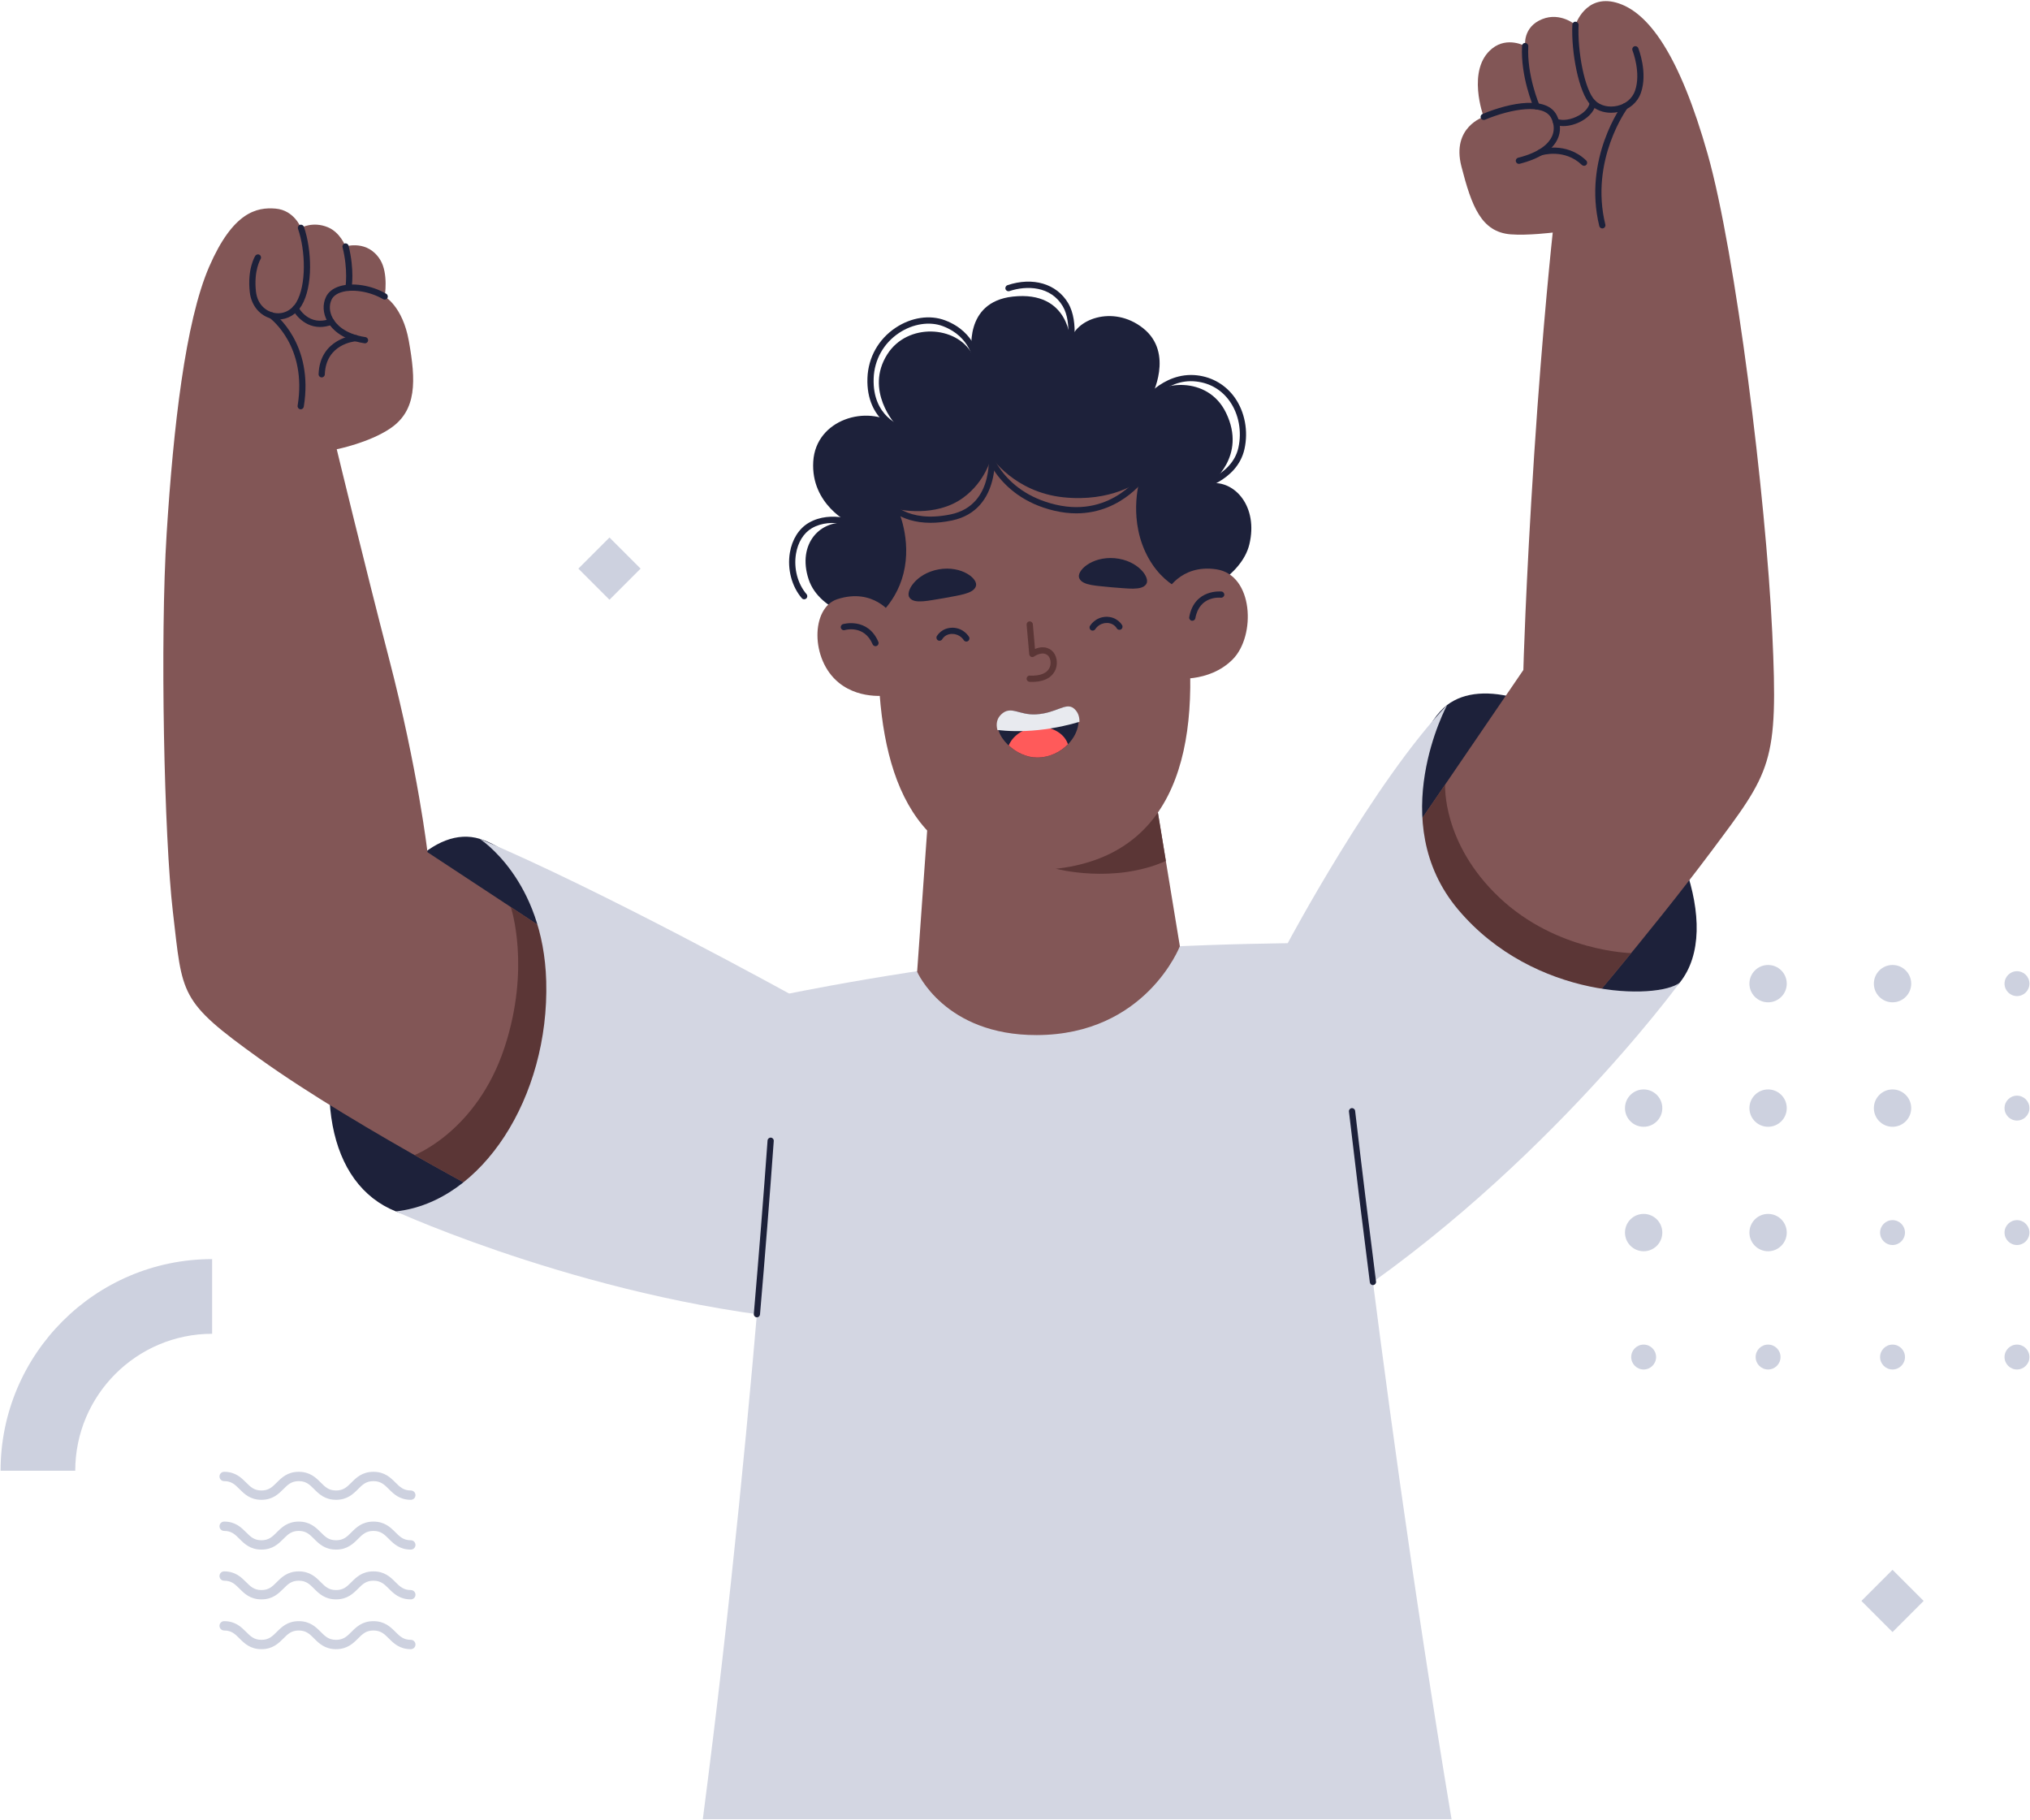 <?xml version="1.0" encoding="UTF-8"?>
<svg width="522px" height="468px" viewBox="0 0 522 468" version="1.1" xmlns="http://www.w3.org/2000/svg" xmlns:xlink="http://www.w3.org/1999/xlink">
    <title>Illustration 10 0</title>
    <g id="🤩-Illustrations" stroke="none" stroke-width="1" fill="none" fill-rule="evenodd">
        <g id="Illustration-10">
            <path d="M427.452,252.895 C427.452,255.546 425.303,257.695 422.652,257.695 C420.001,257.695 417.852,255.546 417.852,252.895 C417.852,250.244 420.001,248.095 422.652,248.095 C425.303,248.095 427.452,250.244 427.452,252.895" id="Fill-1458" fill="#CDD1DF"></path>
            <path d="M459.452,252.895 C459.452,255.546 457.303,257.695 454.652,257.695 C452.001,257.695 449.852,255.546 449.852,252.895 C449.852,250.244 452.001,248.095 454.652,248.095 C457.303,248.095 459.452,250.244 459.452,252.895" id="Fill-1460" fill="#CDD1DF"></path>
            <path d="M491.452,252.895 C491.452,255.546 489.303,257.695 486.652,257.695 C484.001,257.695 481.852,255.546 481.852,252.895 C481.852,250.244 484.001,248.095 486.652,248.095 C489.303,248.095 491.452,250.244 491.452,252.895" id="Fill-1462" fill="#CDD1DF"></path>
            <path d="M521.852,252.895 C521.852,254.662 520.419,256.094 518.652,256.094 C516.885,256.094 515.452,254.662 515.452,252.895 C515.452,251.127 516.885,249.696 518.652,249.696 C520.419,249.696 521.852,251.127 521.852,252.895" id="Fill-1464" fill="#CDD1DF"></path>
            <path d="M427.452,284.896 C427.452,287.546 425.303,289.695 422.652,289.695 C420.001,289.695 417.852,287.546 417.852,284.896 C417.852,282.245 420.001,280.094 422.652,280.094 C425.303,280.094 427.452,282.245 427.452,284.896" id="Fill-1466" fill="#CDD1DF"></path>
            <path d="M459.452,284.896 C459.452,287.546 457.303,289.695 454.652,289.695 C452.001,289.695 449.852,287.546 449.852,284.896 C449.852,282.245 452.001,280.094 454.652,280.094 C457.303,280.094 459.452,282.245 459.452,284.896" id="Fill-1468" fill="#CDD1DF"></path>
            <path d="M491.452,284.896 C491.452,287.546 489.303,289.695 486.652,289.695 C484.001,289.695 481.852,287.546 481.852,284.896 C481.852,282.245 484.001,280.094 486.652,280.094 C489.303,280.094 491.452,282.245 491.452,284.896" id="Fill-1470" fill="#CDD1DF"></path>
            <path d="M521.852,284.896 C521.852,286.663 520.419,288.094 518.652,288.094 C516.885,288.094 515.452,286.663 515.452,284.896 C515.452,283.127 516.885,281.695 518.652,281.695 C520.419,281.695 521.852,283.127 521.852,284.896" id="Fill-1472" fill="#CDD1DF"></path>
            <path d="M427.452,316.896 C427.452,319.546 425.303,321.695 422.652,321.695 C420.001,321.695 417.852,319.546 417.852,316.896 C417.852,314.245 420.001,312.094 422.652,312.094 C425.303,312.094 427.452,314.245 427.452,316.896" id="Fill-1474" fill="#CDD1DF"></path>
            <path d="M459.452,316.896 C459.452,319.546 457.303,321.695 454.652,321.695 C452.001,321.695 449.852,319.546 449.852,316.896 C449.852,314.245 452.001,312.094 454.652,312.094 C457.303,312.094 459.452,314.245 459.452,316.896" id="Fill-1476" fill="#CDD1DF"></path>
            <path d="M489.852,316.896 C489.852,318.663 488.419,320.094 486.652,320.094 C484.885,320.094 483.452,318.663 483.452,316.896 C483.452,315.127 484.885,313.695 486.652,313.695 C488.419,313.695 489.852,315.127 489.852,316.896" id="Fill-1478" fill="#CDD1DF"></path>
            <path d="M521.852,316.896 C521.852,318.663 520.419,320.094 518.652,320.094 C516.885,320.094 515.452,318.663 515.452,316.896 C515.452,315.127 516.885,313.695 518.652,313.695 C520.419,313.695 521.852,315.127 521.852,316.896" id="Fill-1480" fill="#CDD1DF"></path>
            <path d="M425.852,348.896 C425.852,350.663 424.419,352.094 422.652,352.094 C420.885,352.094 419.452,350.663 419.452,348.896 C419.452,347.127 420.885,345.695 422.652,345.695 C424.419,345.695 425.852,347.127 425.852,348.896" id="Fill-1482" fill="#CDD1DF"></path>
            <path d="M457.852,348.896 C457.852,350.663 456.419,352.094 454.652,352.094 C452.885,352.094 451.452,350.663 451.452,348.896 C451.452,347.127 452.885,345.695 454.652,345.695 C456.419,345.695 457.852,347.127 457.852,348.896" id="Fill-1484" fill="#CDD1DF"></path>
            <path d="M489.852,348.896 C489.852,350.663 488.419,352.094 486.652,352.094 C484.885,352.094 483.452,350.663 483.452,348.896 C483.452,347.127 484.885,345.695 486.652,345.695 C488.419,345.695 489.852,347.127 489.852,348.896" id="Fill-1486" fill="#CDD1DF"></path>
            <path d="M521.852,348.896 C521.852,350.663 520.419,352.094 518.652,352.094 C516.885,352.094 515.452,350.663 515.452,348.896 C515.452,347.127 516.885,345.695 518.652,345.695 C520.419,345.695 521.852,347.127 521.852,348.896" id="Fill-1488" fill="#CDD1DF"></path>
            <path d="M105.638,385.6 C102.738,385.6 101.21,384.076 99.985,382.849 C98.838,381.705 97.932,380.8 96.026,380.8 C94.122,380.8 93.216,381.705 92.07,382.849 C90.845,384.076 89.316,385.6 86.416,385.6 C83.519,385.6 81.994,384.076 80.769,382.849 C79.626,381.704 78.722,380.8 76.823,380.8 C74.923,380.8 74.019,381.704 72.876,382.849 C71.651,384.076 70.126,385.6 67.229,385.6 C64.332,385.6 62.807,384.074 61.582,382.847 C60.441,381.704 59.538,380.8 57.638,380.8 C56.976,380.8 56.438,380.263 56.438,379.6 C56.438,378.938 56.976,378.401 57.638,378.401 C60.532,378.401 62.057,379.925 63.282,381.152 C64.426,382.295 65.329,383.201 67.229,383.201 C69.129,383.201 70.032,382.297 71.176,381.152 C72.401,379.925 73.926,378.401 76.823,378.401 C79.72,378.401 81.244,379.925 82.47,381.152 C83.613,382.297 84.516,383.201 86.416,383.201 C88.323,383.201 89.229,382.295 90.376,381.151 C91.601,379.925 93.129,378.401 96.026,378.401 C98.926,378.401 100.454,379.925 101.679,381.152 C102.825,382.295 103.732,383.201 105.638,383.201 C106.301,383.201 106.838,383.738 106.838,384.401 C106.838,385.063 106.301,385.6 105.638,385.6" id="Fill-1490" fill="#CDD1DF"></path>
            <path d="M105.638,398.4 C102.738,398.4 101.21,396.875 99.985,395.648 C98.838,394.504 97.932,393.599 96.026,393.599 C94.122,393.599 93.216,394.504 92.07,395.648 C90.845,396.875 89.316,398.4 86.416,398.4 C83.519,398.4 81.994,396.875 80.769,395.648 C79.626,394.503 78.722,393.599 76.823,393.599 C74.923,393.599 74.019,394.503 72.876,395.648 C71.651,396.875 70.126,398.4 67.229,398.4 C64.332,398.4 62.807,396.873 61.582,395.646 C60.441,394.503 59.538,393.599 57.638,393.599 C56.976,393.599 56.438,393.062 56.438,392.4 C56.438,391.737 56.976,391.2 57.638,391.2 C60.532,391.2 62.057,392.724 63.282,393.951 C64.426,395.095 65.329,396 67.229,396 C69.129,396 70.032,395.096 71.176,393.951 C72.401,392.724 73.926,391.2 76.823,391.2 C79.72,391.2 81.244,392.724 82.47,393.951 C83.613,395.096 84.516,396 86.416,396 C88.323,396 89.229,395.095 90.376,393.95 C91.601,392.724 93.129,391.2 96.026,391.2 C98.926,391.2 100.454,392.724 101.679,393.951 C102.825,395.095 103.732,396 105.638,396 C106.301,396 106.838,396.537 106.838,397.2 C106.838,397.862 106.301,398.4 105.638,398.4" id="Fill-1492" fill="#CDD1DF"></path>
            <path d="M105.638,411.2 C102.738,411.2 101.21,409.675 99.985,408.448 C98.838,407.304 97.932,406.4 96.026,406.4 C94.122,406.4 93.216,407.304 92.07,408.448 C90.845,409.675 89.316,411.2 86.416,411.2 C83.519,411.2 81.994,409.675 80.769,408.448 C79.626,407.303 78.722,406.4 76.823,406.4 C74.923,406.4 74.019,407.303 72.876,408.448 C71.651,409.675 70.126,411.2 67.229,411.2 C64.332,411.2 62.807,409.674 61.582,408.447 C60.441,407.303 59.538,406.4 57.638,406.4 C56.976,406.4 56.438,405.862 56.438,405.2 C56.438,404.537 56.976,404 57.638,404 C60.532,404 62.057,405.525 63.282,406.752 C64.426,407.895 65.329,408.8 67.229,408.8 C69.129,408.8 70.032,407.896 71.176,406.752 C72.401,405.525 73.926,404 76.823,404 C79.72,404 81.244,405.525 82.47,406.752 C83.613,407.896 84.516,408.8 86.416,408.8 C88.323,408.8 89.229,407.895 90.376,406.75 C91.601,405.525 93.129,404 96.026,404 C98.926,404 100.454,405.525 101.679,406.752 C102.825,407.895 103.732,408.8 105.638,408.8 C106.301,408.8 106.838,409.338 106.838,410 C106.838,410.662 106.301,411.2 105.638,411.2" id="Fill-1494" fill="#CDD1DF"></path>
            <path d="M105.638,424 C102.738,424 101.21,422.475 99.985,421.248 C98.838,420.104 97.932,419.2 96.026,419.2 C94.122,419.2 93.216,420.104 92.07,421.248 C90.845,422.475 89.316,424 86.416,424 C83.519,424 81.994,422.475 80.769,421.248 C79.626,420.104 78.722,419.2 76.823,419.2 C74.923,419.2 74.019,420.104 72.876,421.248 C71.651,422.475 70.126,424 67.229,424 C64.332,424 62.807,422.474 61.582,421.247 C60.441,420.104 59.538,419.2 57.638,419.2 C56.976,419.2 56.438,418.662 56.438,418 C56.438,417.338 56.976,416.8 57.638,416.8 C60.532,416.8 62.057,418.325 63.282,419.552 C64.426,420.695 65.329,421.6 67.229,421.6 C69.129,421.6 70.032,420.697 71.176,419.552 C72.401,418.325 73.926,416.8 76.823,416.8 C79.72,416.8 81.244,418.325 82.47,419.552 C83.613,420.697 84.516,421.6 86.416,421.6 C88.323,421.6 89.229,420.695 90.376,419.55 C91.601,418.325 93.129,416.8 96.026,416.8 C98.926,416.8 100.454,418.325 101.679,419.552 C102.825,420.695 103.732,421.6 105.638,421.6 C106.301,421.6 106.838,422.138 106.838,422.8 C106.838,423.463 106.301,424 105.638,424" id="Fill-1496" fill="#CDD1DF"></path>
            <path d="M19.348,378.117 L0.148,378.117 C0.148,348.12 24.551,323.717 54.548,323.717 L54.548,342.917 C35.139,342.917 19.348,358.708 19.348,378.117" id="Fill-1498" fill="#CDD1DF"></path>
            <polygon id="Fill-1500" fill="#CDD1DF" points="164.723 146.192 156.723 154.192 148.723 146.192 156.723 138.192"></polygon>
            <polygon id="Fill-1502" fill="#CDD1DF" points="494.652 411.6 486.652 419.6 478.652 411.6 486.652 403.6"></polygon>
            <path d="M123.323,215.65 C112.123,212.25 98.804,225.146 90.217,249.857 C79.723,280.05 84.348,304.459 101.79,311.45 C119.855,318.692 144.723,296.851 147.523,264.851 C150.058,235.875 134.459,219.03 123.323,215.65" id="Fill-1504" fill="#1D213A"></path>
            <path d="M155.394,249.025 L109.923,219.1 C109.923,219.1 107.494,197.975 100.014,169.245 C94.001,146.152 86.59,115.5 86.59,115.5 C86.59,115.5 94.831,113.863 100.323,110.167 C107.257,105.5 106.959,97.854 105.123,87.633 C103.524,78.731 98.924,76.231 98.924,76.231 C98.924,76.231 99.924,70.331 97.79,66.834 C94.559,61.539 88.857,63.367 88.857,63.367 C88.857,63.367 87.523,59.767 84.323,58.434 C80.46,56.824 77.39,58.567 77.39,58.567 C77.39,58.567 75.657,54.033 70.857,53.633 C66.057,53.233 59.923,54.434 53.79,68.567 C47.657,82.7 44.59,109.767 42.857,137.1 C41.123,164.434 42.211,215.287 44.456,234.434 C46.99,256.034 45.943,257.261 66.723,272.167 C92.19,290.433 135.977,312.927 135.977,312.927 C135.977,312.927 155.139,302.068 158.656,281.836 C162.19,261.501 155.394,249.025 155.394,249.025" id="Fill-1506" fill="#825656"></path>
            <path d="M372.123,181.25 C381.029,174.481 398.323,179.583 414.589,194.117 C430.221,208.082 443.456,238.308 431.923,252.65 C420.335,267.061 387.392,257.307 370.323,239.65 C353.889,222.65 362.123,188.85 372.123,181.25" id="Fill-1508" fill="#1D213A"></path>
            <path d="M357.088,222.987 L391.722,172.25 C391.722,172.25 392.247,151.446 394.497,116.969 C396.682,83.478 399.272,59.791 399.272,59.791 C399.272,59.791 392.79,60.597 388.456,60.25 C380.878,59.642 378.412,52.995 375.789,42.783 C373.19,32.664 381.522,30.05 381.522,30.05 C381.522,30.05 376.952,17.843 383.722,12.45 C387.656,9.317 392.189,11.85 392.189,11.85 C392.189,11.85 391.448,6.962 396.587,4.912 C401.256,3.05 405.123,6.383 405.123,6.383 C405.123,6.383 407.656,-1.484 415.523,0.65 C423.92,2.927 431.922,14.25 439.123,39.65 C446.322,65.05 454.067,127.684 455.722,162.65 C457.322,196.45 455.503,198.211 439.922,219.05 C423.922,240.45 402.477,265.313 402.477,265.313 C402.477,265.313 361.722,258.45 357.088,222.987" id="Fill-1510" fill="#825656"></path>
            <path d="M129.724,269.331 C122.624,290.831 106.601,296.963 106.59,296.968 C122.738,306.124 135.977,312.927 135.977,312.927 C135.977,312.927 155.139,302.068 158.655,281.836 C162.19,261.5 155.394,249.025 155.394,249.025 L131.347,233.2 C131.347,233.2 136.567,248.609 129.724,269.331" id="Fill-1512" fill="#5B3636"></path>
            <path d="M342.923,242.45 C342.923,242.45 353.255,347.676 373.256,467.717 L180.723,467.717 C195.402,355.079 200.587,255.922 200.587,255.922 C200.587,255.922 236.237,248.38 272.323,245.25 C308.323,242.128 342.923,242.45 342.923,242.45" id="Fill-1514" fill="#D3D6E2"></path>
            <path d="M371.609,201.716 L357.088,222.987 C361.723,258.45 402.478,265.313 402.478,265.313 C402.478,265.313 410.004,256.582 419.452,245.038 C419.422,245.038 400.312,244.719 385.524,230.731 C370.724,216.731 371.609,201.716 371.609,201.716" id="Fill-1516" fill="#5B3636"></path>
            <path d="M203.786,255.922 C203.786,255.922 154.523,228.717 123.323,215.65 C123.323,215.65 139.723,226.05 140.456,252.25 C141.292,282.116 123.923,309.05 101.789,311.45 C101.789,311.45 154.323,335.45 211.656,339.717 L203.786,255.922 Z" id="Fill-1518" fill="#D3D6E2"></path>
            <path d="M331.121,242.5 C331.121,242.5 353.323,200.85 372.123,181.25 C372.123,181.25 355.895,211.273 374.96,233.867 C394.523,257.05 426.323,257.05 431.923,252.65 C431.923,252.65 393.923,304.783 337.923,339.717 L331.121,242.5 Z" id="Fill-1520" fill="#D3D6E2"></path>
            <path d="M194.632,338.683 C194.61,338.683 194.585,338.682 194.563,338.68 C194.122,338.643 193.798,338.255 193.835,337.815 C195.135,322.711 196.325,307.708 197.372,293.221 C197.401,292.782 197.804,292.449 198.226,292.48 C198.666,292.513 199.001,292.896 198.966,293.336 C197.923,307.83 196.732,322.841 195.429,337.952 C195.394,338.37 195.044,338.683 194.632,338.683" id="Fill-1522" fill="#1D213A"></path>
            <path d="M353.041,330.397 C352.644,330.397 352.3,330.101 352.248,329.699 C350.353,314.89 348.545,300.115 346.873,285.786 C346.82,285.346 347.135,284.95 347.572,284.899 C347.995,284.851 348.408,285.161 348.461,285.601 C350.132,299.925 351.942,314.693 353.836,329.495 C353.892,329.933 353.582,330.334 353.142,330.39 C353.106,330.396 353.075,330.397 353.041,330.397" id="Fill-1524" fill="#1D213A"></path>
            <path d="M240.329,186.568 L235.835,249.833 C235.835,249.833 242.857,266.178 266.59,266.117 C294.628,266.045 303.394,243.272 303.394,243.272 L293.523,183.25 L240.329,186.568 Z" id="Fill-1526" fill="#825656"></path>
            <path d="M299.79,221.357 L293.523,183.25 L269.031,184.778 L271.55,223.358 C271.55,223.358 286.324,227.331 299.79,221.357" id="Fill-1528" fill="#5B3636"></path>
            <path d="M230.444,122.407 C230.444,122.407 225.817,141.05 225.817,167.852 C225.818,197.196 233.513,223.726 264.577,223.74 C299.332,223.757 308.404,197.838 305.596,164.845 C302.93,133.512 296.044,117.474 296.044,117.474 C296.044,117.474 279.923,114.116 261.256,115.717 C242.59,117.317 230.444,122.407 230.444,122.407" id="Fill-1530" fill="#825656"></path>
            <path d="M275.256,87.85 C276.189,82.117 286.189,78.25 293.923,84.367 C302.059,90.802 296.056,101.983 296.056,101.983 C297.923,98.383 310.456,96.25 315.256,106.117 C320.753,117.416 311.256,124.25 311.256,124.25 C317.523,123.45 323.606,130.272 321.256,139.983 C319.256,148.25 308.056,153.05 308.056,153.05 C308.056,153.05 300.322,152.25 295.423,143.65 C289.944,134.034 292.989,123.717 292.989,123.717 C292.989,123.717 285.923,129.183 273.389,127.85 C260.856,126.517 254.898,117.506 254.898,117.506 C254.898,117.506 253.523,123.717 247.656,127.983 C240.473,133.207 230.856,130.917 230.856,130.917 C230.856,130.917 234.523,138.678 232.322,147.45 C230.21,155.875 223.95,159.85 223.95,159.85 C223.95,159.85 210.856,157.85 207.923,148.917 C204.956,139.883 210.856,133.317 218.539,134.498 C218.539,134.498 208.446,129.741 209.123,118.65 C209.789,107.717 223.123,103.983 230.322,109.183 C230.322,109.183 222.211,100.401 228.189,91.05 C233.389,82.917 245.923,83.717 249.923,90.917 C249.923,90.917 247.614,77.651 260.456,76.25 C275.123,74.65 275.256,87.85 275.256,87.85" id="Fill-1532" fill="#1D213A"></path>
            <path d="M229.223,157.85 C229.223,157.85 224.623,151.05 215.323,154.043 C208.511,156.235 208.342,169.613 215.723,175.55 C221.601,180.278 229.223,178.65 229.223,178.65 L229.223,157.85 Z" id="Fill-1534" fill="#825656"></path>
            <path d="M299.79,152.383 C299.79,152.383 303.39,144.917 312.857,146.383 C322.323,147.85 322.99,163.45 316.99,169.512 C310.797,175.77 301.523,174.383 301.523,174.383 L299.79,152.383 Z" id="Fill-1536" fill="#825656"></path>
            <path d="M93.857,88.264 C93.82,88.264 93.779,88.261 93.738,88.255 C87.56,87.323 85.064,84.256 84.126,82.511 C83.044,80.503 82.926,78.273 83.798,76.395 C84.401,75.092 85.617,74.126 87.314,73.6 C90.676,72.553 95.626,73.351 99.329,75.542 C99.711,75.767 99.836,76.258 99.61,76.639 C99.385,77.02 98.892,77.139 98.517,76.92 C95.22,74.973 90.711,74.217 87.789,75.128 C86.517,75.522 85.664,76.175 85.248,77.069 C84.591,78.486 84.695,80.194 85.535,81.753 C86.332,83.236 88.488,85.845 93.976,86.673 C94.414,86.739 94.713,87.147 94.648,87.583 C94.588,87.979 94.248,88.264 93.857,88.264" id="Fill-1538" fill="#1D213A"></path>
            <path d="M89.613,74.786 C89.57,74.786 89.523,74.781 89.476,74.773 C89.041,74.698 88.751,74.284 88.825,73.85 C88.832,73.806 89.551,69.467 88.082,63.561 C87.972,63.131 88.235,62.697 88.663,62.591 C89.101,62.483 89.526,62.745 89.632,63.173 C91.191,69.43 90.435,73.934 90.401,74.123 C90.332,74.513 89.994,74.786 89.613,74.786" id="Fill-1540" fill="#1D213A"></path>
            <path d="M71.541,82.144 C71.047,82.144 70.544,82.089 70.035,81.98 C66.897,81.294 64.62,78.603 64.23,75.121 C63.554,69.107 65.564,65.899 65.65,65.765 C65.891,65.393 66.394,65.288 66.754,65.524 C67.126,65.763 67.236,66.258 66.995,66.63 C66.98,66.655 65.213,69.54 65.817,74.943 C66.198,78.327 68.422,79.99 70.376,80.416 C72.666,80.917 74.885,79.894 76.172,77.757 C78.841,73.322 78.567,64.391 76.632,58.83 C76.489,58.413 76.707,57.957 77.126,57.811 C77.544,57.667 77.998,57.886 78.144,58.305 C80.186,64.183 80.538,73.607 77.541,78.581 C76.172,80.86 73.957,82.144 71.541,82.144" id="Fill-1542" fill="#1D213A"></path>
            <path d="M82.304,84.065 C77.595,84.065 75.304,79.715 75.276,79.662 C75.075,79.27 75.229,78.79 75.622,78.588 C76.001,78.385 76.494,78.539 76.7,78.931 C76.807,79.139 79.401,84 84.901,81.961 C85.304,81.806 85.776,82.018 85.929,82.432 C86.082,82.846 85.872,83.307 85.457,83.461 C84.307,83.887 83.257,84.065 82.304,84.065" id="Fill-1544" fill="#1D213A"></path>
            <path d="M77.323,105.231 C77.282,105.231 77.239,105.228 77.195,105.22 C76.758,105.149 76.464,104.737 76.532,104.301 C79.017,89.107 69.726,82.026 69.329,81.732 C68.976,81.47 68.898,80.968 69.16,80.614 C69.426,80.257 69.923,80.182 70.279,80.445 C70.707,80.76 80.761,88.362 78.114,104.561 C78.048,104.953 77.711,105.231 77.323,105.231" id="Fill-1546" fill="#1D213A"></path>
            <path d="M82.723,97.031 L82.695,97.031 C82.254,97.015 81.908,96.645 81.923,96.203 C82.245,86.89 91.326,86.15 91.417,86.143 C91.842,86.096 92.236,86.445 92.27,86.884 C92.301,87.325 91.97,87.708 91.529,87.74 C91.214,87.764 83.795,88.403 83.523,96.259 C83.508,96.69 83.151,97.031 82.723,97.031" id="Fill-1548" fill="#1D213A"></path>
            <path d="M390.573,42.131 C390.214,42.131 389.888,41.889 389.798,41.526 C389.689,41.098 389.948,40.662 390.379,40.554 C396.133,39.109 398.279,36.784 399.067,35.089 C399.745,33.631 399.689,32.01 398.904,30.4 C397.029,26.567 388.745,27.912 381.829,30.789 C381.426,30.951 380.957,30.765 380.785,30.358 C380.614,29.948 380.807,29.481 381.217,29.311 C388.479,26.292 397.851,24.584 400.342,29.7 C401.345,31.757 401.407,33.854 400.517,35.764 C399.176,38.647 395.804,40.84 390.767,42.108 C390.701,42.123 390.635,42.131 390.573,42.131" id="Fill-1550" fill="#1D213A"></path>
            <path d="M395.129,28.147 C394.82,28.147 394.526,27.967 394.395,27.664 C394.254,27.342 390.97,19.653 391.388,11.808 C391.414,11.369 391.716,11.001 392.232,11.052 C392.673,11.075 393.01,11.452 392.988,11.892 C392.588,19.355 395.829,26.953 395.863,27.03 C396.039,27.435 395.851,27.906 395.448,28.081 C395.345,28.125 395.235,28.147 395.129,28.147" id="Fill-1552" fill="#1D213A"></path>
            <path d="M414.276,28.992 C412.245,28.992 410.338,28.276 409.026,26.962 C405.963,23.901 403.982,13.366 404.323,6.344 C404.345,5.903 404.713,5.531 405.16,5.584 C405.604,5.604 405.945,5.979 405.923,6.422 C405.604,12.978 407.42,23.098 410.157,25.831 C411.504,27.18 413.701,27.712 415.888,27.209 C418.089,26.709 419.745,25.297 420.435,23.331 C422.051,18.736 419.804,13.018 419.779,12.961 C419.617,12.552 419.817,12.086 420.226,11.922 C420.629,11.756 421.101,11.956 421.267,12.367 C421.37,12.623 423.757,18.704 421.948,23.862 C421.07,26.356 418.992,28.145 416.242,28.77 C415.586,28.92 414.923,28.992 414.276,28.992" id="Fill-1554" fill="#1D213A"></path>
            <path d="M401.982,32.419 C401.167,32.419 400.414,32.286 399.779,32.013 C399.373,31.839 399.185,31.367 399.36,30.962 C399.535,30.555 400.007,30.364 400.41,30.544 C401.785,31.134 404.091,30.775 406.02,29.673 C407.626,28.758 408.638,27.525 408.798,26.295 C408.857,25.855 409.26,25.544 409.695,25.603 C410.132,25.659 410.441,26.061 410.385,26.499 C410.16,28.233 408.86,29.897 406.814,31.063 C405.26,31.948 403.513,32.419 401.982,32.419" id="Fill-1556" fill="#1D213A"></path>
            <path d="M407.323,42.631 C407.123,42.631 406.923,42.557 406.77,42.409 C402.285,38.108 396.532,39.887 396.295,39.965 C395.876,40.103 395.426,39.87 395.289,39.45 C395.151,39.031 395.383,38.579 395.801,38.444 C396.082,38.353 402.692,36.278 407.876,41.253 C408.195,41.559 408.207,42.065 407.901,42.384 C407.742,42.548 407.532,42.631 407.323,42.631" id="Fill-1558" fill="#1D213A"></path>
            <path d="M412.023,58.731 C411.664,58.731 411.336,58.485 411.245,58.12 C407.004,40.754 417.107,27.004 417.21,26.867 C417.476,26.517 417.973,26.44 418.329,26.706 C418.682,26.971 418.757,27.471 418.492,27.826 C418.395,27.958 408.745,41.127 412.801,57.742 C412.904,58.17 412.642,58.603 412.213,58.708 C412.148,58.723 412.085,58.731 412.023,58.731" id="Fill-1560" fill="#1D213A"></path>
            <path d="M306.591,159.597 C306.544,159.597 306.497,159.593 306.45,159.585 C306.013,159.507 305.726,159.091 305.804,158.655 C307.122,151.328 314.07,152.076 314.116,152.083 C314.554,152.135 314.866,152.532 314.816,152.969 C314.766,153.408 314.363,153.711 313.929,153.672 C313.707,153.644 308.429,153.118 307.379,158.939 C307.31,159.326 306.972,159.597 306.591,159.597" id="Fill-1562" fill="#1D213A"></path>
            <path d="M225.123,166.131 C224.814,166.131 224.517,165.948 224.386,165.643 C222.242,160.598 217.423,161.937 217.22,161.997 C216.783,162.123 216.352,161.876 216.227,161.456 C216.102,161.034 216.339,160.59 216.761,160.464 C216.832,160.444 223.145,158.639 225.861,165.018 C226.033,165.424 225.842,165.895 225.435,166.067 C225.332,166.11 225.229,166.131 225.123,166.131" id="Fill-1564" fill="#1D213A"></path>
            <path d="M239.304,134.414 C230.916,134.414 227.622,129.717 227.46,129.479 C227.213,129.116 227.307,128.622 227.673,128.372 C228.035,128.128 228.535,128.217 228.782,128.58 C228.954,128.825 233.082,134.609 244.46,132.248 C256.066,129.834 254.216,115.987 254.132,115.398 C254.07,114.961 254.372,114.556 254.807,114.492 C255.266,114.439 255.651,114.733 255.713,115.169 C255.738,115.328 257.872,131.092 244.785,133.814 C242.757,134.236 240.935,134.414 239.304,134.414" id="Fill-1566" fill="#1D213A"></path>
            <path d="M276.767,131.981 C275.014,131.981 273.139,131.776 271.142,131.311 C255.689,127.696 252.67,114.834 252.642,114.704 C252.548,114.273 252.817,113.846 253.248,113.751 C253.695,113.647 254.104,113.926 254.205,114.356 C254.314,114.846 257.064,126.375 271.504,129.751 C286.22,133.196 293.77,121.424 293.845,121.304 C294.086,120.931 294.579,120.82 294.948,121.054 C295.323,121.289 295.435,121.782 295.201,122.157 C295.129,122.27 288.861,131.981 276.767,131.981" id="Fill-1568" fill="#1D213A"></path>
            <path d="M206.792,154.081 C206.566,154.081 206.345,153.987 206.185,153.803 C203.591,150.792 202.411,146.317 203.103,142.125 C203.667,138.709 205.423,135.909 207.917,134.442 C213.882,130.935 221.095,134.266 221.398,134.408 C221.798,134.597 221.97,135.072 221.782,135.472 C221.591,135.872 221.111,136.039 220.716,135.854 C220.65,135.823 213.954,132.747 208.728,135.82 C206.644,137.047 205.169,139.44 204.683,142.386 C204.064,146.123 205.105,150.099 207.398,152.759 C207.685,153.094 207.648,153.599 207.314,153.888 C207.163,154.017 206.976,154.081 206.792,154.081" id="Fill-1570" fill="#1D213A"></path>
            <path d="M307.523,126.131 C307.148,126.131 306.816,125.868 306.738,125.489 C306.651,125.057 306.932,124.634 307.363,124.547 C307.457,124.528 316.779,122.549 318.441,115.109 C319.379,110.915 318.539,106.44 316.195,103.137 C314.145,100.247 311.182,98.5 307.629,98.086 C299.548,97.109 294.242,104.995 294.189,105.075 C293.945,105.444 293.451,105.54 293.079,105.297 C292.71,105.053 292.613,104.556 292.857,104.187 C293.095,103.829 298.773,95.462 307.816,96.495 C311.773,96.959 315.213,98.989 317.501,102.211 C320.101,105.878 321.039,110.829 320.004,115.459 C318.113,123.922 308.107,126.029 307.682,126.115 C307.626,126.126 307.573,126.131 307.523,126.131" id="Fill-1572" fill="#1D213A"></path>
            <path d="M231.992,111.197 C231.92,111.197 231.848,111.188 231.776,111.167 C231.685,111.142 222.638,108.477 223.057,97.177 C223.254,91.892 225.901,87.18 230.323,84.25 C234.354,81.578 239.104,80.87 243.039,82.364 C251.107,85.431 251.826,92.56 251.854,92.861 C251.892,93.3 251.57,93.688 251.129,93.727 C250.689,93.78 250.304,93.444 250.261,93.003 C250.236,92.742 249.576,86.561 242.47,83.861 C239.076,82.569 234.761,83.228 231.207,85.583 C227.22,88.225 224.832,92.472 224.658,97.236 C224.285,107.245 231.886,109.534 232.211,109.627 C232.633,109.749 232.879,110.191 232.761,110.614 C232.66,110.968 232.342,111.197 231.992,111.197" id="Fill-1574" fill="#1D213A"></path>
            <path d="M274.923,91.831 C274.863,91.831 274.801,91.825 274.738,91.81 C274.31,91.708 274.042,91.278 274.145,90.849 C274.164,90.772 275.91,83.159 273.285,78.739 C270.176,73.505 263.957,73.369 259.579,74.839 C259.157,74.979 258.704,74.755 258.564,74.336 C258.423,73.917 258.648,73.464 259.067,73.323 C265.579,71.133 271.701,72.933 274.66,77.923 C277.617,82.901 275.782,90.878 275.701,91.216 C275.613,91.583 275.285,91.831 274.923,91.831" id="Fill-1576" fill="#1D213A"></path>
            <path d="M248.488,164.945 C248.213,164.945 247.947,164.803 247.798,164.549 C247.763,164.489 246.888,163.061 245.007,162.987 C243.11,162.865 242.322,164.284 242.288,164.343 C242.06,164.723 241.57,164.845 241.197,164.628 C240.816,164.407 240.685,163.924 240.904,163.544 C240.954,163.45 242.163,161.328 245.07,161.387 C247.854,161.498 249.129,163.654 249.182,163.745 C249.401,164.128 249.269,164.617 248.888,164.839 C248.763,164.911 248.626,164.945 248.488,164.945" id="Fill-1578" fill="#1D213A"></path>
            <path d="M280.966,162.131 C280.829,162.131 280.691,162.096 280.563,162.022 C280.185,161.799 280.054,161.317 280.273,160.936 C280.325,160.843 281.597,158.687 284.382,158.576 C287.254,158.503 288.494,160.639 288.548,160.733 C288.766,161.115 288.635,161.604 288.251,161.825 C287.863,162.039 287.379,161.907 287.16,161.526 C287.129,161.473 286.332,160.051 284.445,160.176 C282.563,160.25 281.695,161.678 281.657,161.737 C281.507,161.99 281.238,162.131 280.966,162.131" id="Fill-1580" fill="#1D213A"></path>
            <path d="M277.548,148.714 C278.4,150.587 282.145,150.582 285.996,151.004 C289.862,151.257 293.548,151.912 294.713,150.215 C295.926,148.6 292.662,144.047 286.652,143.512 C280.639,142.996 276.634,146.912 277.548,148.714" id="Fill-1582" fill="#1D213A"></path>
            <path d="M233.954,153.759 C235.262,155.348 238.878,154.374 242.706,153.784 C246.507,153.029 250.237,152.708 250.923,150.767 C251.677,148.892 247.345,145.341 241.401,146.379 C235.46,147.436 232.604,152.255 233.954,153.759" id="Fill-1584" fill="#1D213A"></path>
            <path d="M265.404,175.315 C265.192,175.315 264.976,175.309 264.751,175.298 C264.31,175.278 263.97,174.903 263.988,174.462 C264.01,174.022 264.385,173.64 264.826,173.701 C267.576,173.812 269.342,173.051 269.951,171.517 C270.407,170.367 270.048,169.024 269.426,168.492 C268.01,167.287 265.945,168.764 265.923,168.779 C265.692,168.95 265.385,168.979 265.123,168.86 C264.861,168.74 264.682,168.49 264.657,168.203 L263.992,160.622 C263.954,160.181 264.279,159.794 264.72,159.754 C265.16,159.731 265.545,160.044 265.586,160.481 L266.145,166.85 C267.258,166.377 268.986,166.012 270.466,167.276 C271.695,168.328 272.113,170.404 271.439,172.106 C270.954,173.331 269.529,175.314 265.404,175.315" id="Fill-1586" fill="#5B3636"></path>
            <path d="M266.436,183.69 C271.554,183.394 273.876,180.603 275.868,182.167 C279.909,185.341 275.197,194.749 266.627,194.749 C260.265,194.749 253.857,187.297 257.688,183.69 C260.145,181.375 262.148,183.938 266.436,183.69" id="Fill-1588" fill="#1D213A"></path>
            <path d="M266.093,186.982 C262.886,187.407 260.343,189.301 259.384,191.658 C261.308,193.439 263.967,194.75 266.628,194.75 C269.988,194.75 272.741,193.296 274.62,191.346 C273.641,188.371 270.068,186.456 266.093,186.982" id="Fill-1590" fill="#FF5A5A"></path>
            <path d="M266.934,187.699 C271.513,187.223 275.163,186.313 277.576,185.577 C277.604,184.182 277.139,182.934 276.082,182.104 C274.043,180.503 271.665,183.361 266.424,183.663 C262.033,183.918 259.982,181.293 257.466,183.663 C256.302,184.759 256.078,186.203 256.485,187.69 C259.002,187.969 262.619,188.147 266.934,187.699" id="Fill-1592" fill="#E8EAEF"></path>
        </g>
    </g>
</svg>
